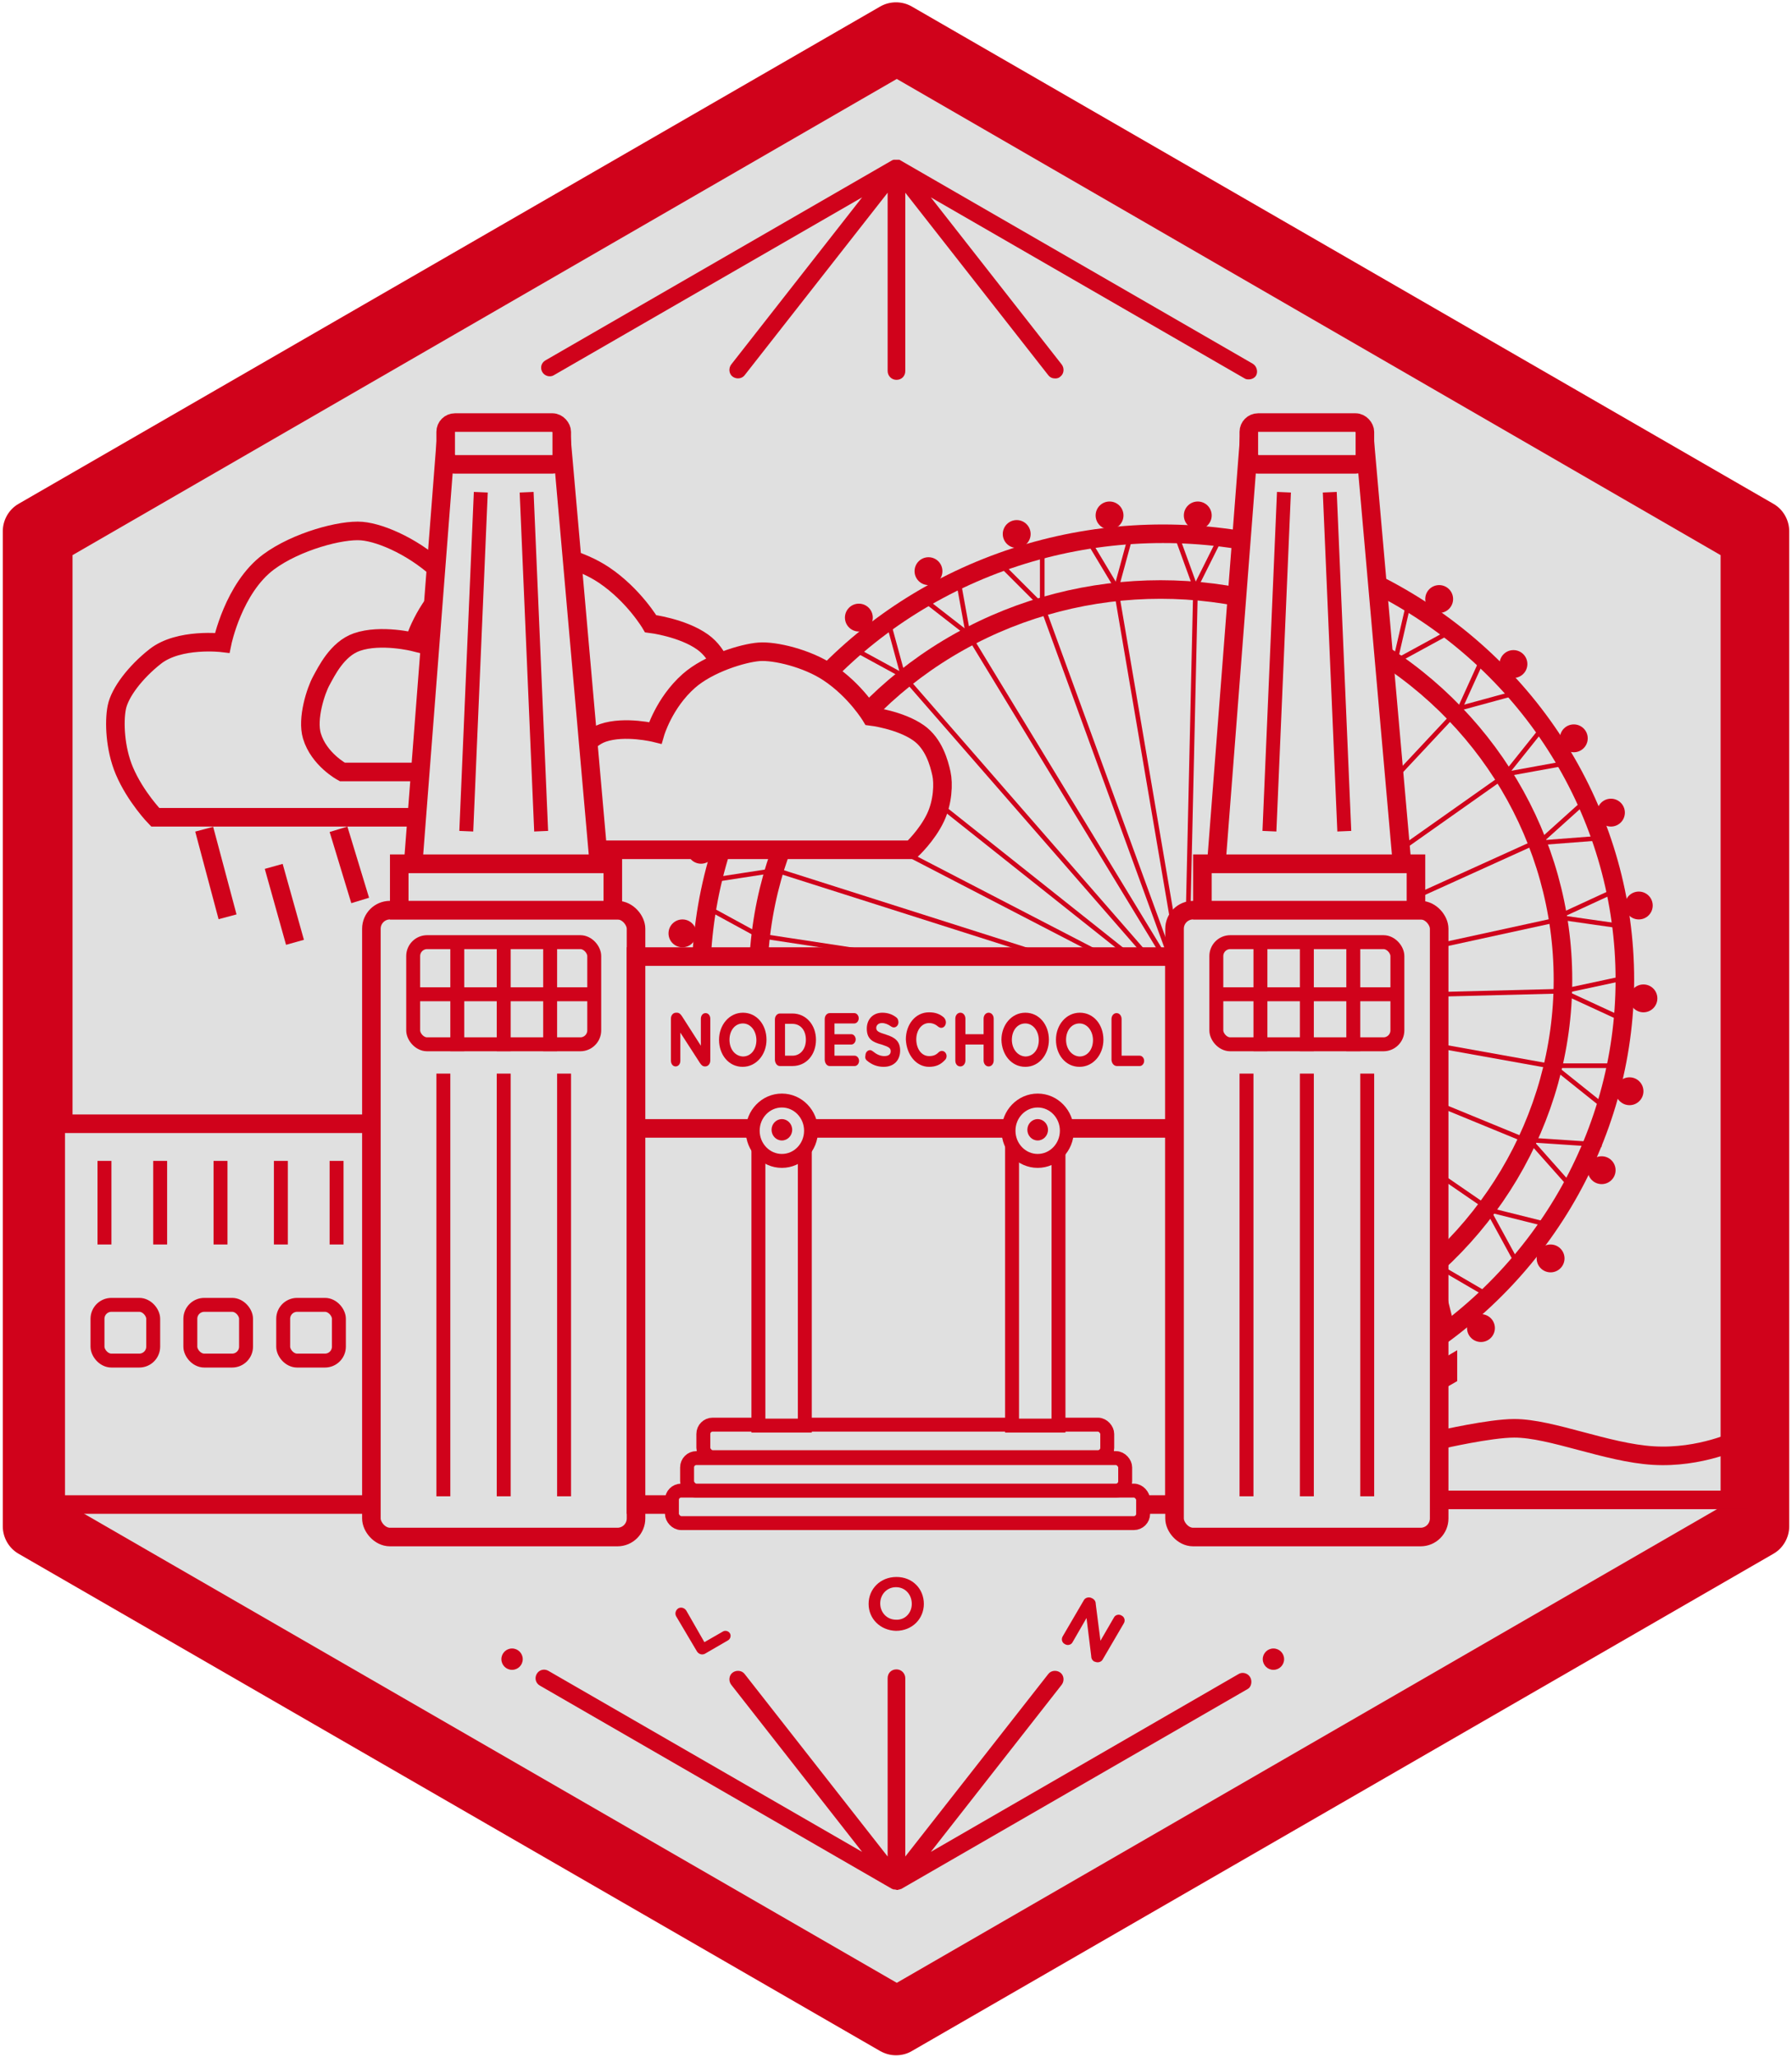 <?xml version="1.0" encoding="UTF-8" standalone="no"?>
<svg width="386px" height="443px" viewBox="0 0 386 443" version="1.1" xmlns="http://www.w3.org/2000/svg" xmlns:xlink="http://www.w3.org/1999/xlink" xmlns:sketch="http://www.bohemiancoding.com/sketch/ns">
    <!--
      The MIT License (MIT)
      
      Copyright (c) 2014 Alan Shaw
      
      Permission is hereby granted, free of charge, to any person obtaining a copy
      of this software and associated documentation files (the "Software"), to deal
      in the Software without restriction, including without limitation the rights
      to use, copy, modify, merge, publish, distribute, sublicense, and/or sell
      copies of the Software, and to permit persons to whom the Software is
      furnished to do so, subject to the following conditions:
      
      The above copyright notice and this permission notice shall be included in all
      copies or substantial portions of the Software.
      
      THE SOFTWARE IS PROVIDED "AS IS", WITHOUT WARRANTY OF ANY KIND, EXPRESS OR
      IMPLIED, INCLUDING BUT NOT LIMITED TO THE WARRANTIES OF MERCHANTABILITY,
      FITNESS FOR A PARTICULAR PURPOSE AND NONINFRINGEMENT. IN NO EVENT SHALL THE
      AUTHORS OR COPYRIGHT HOLDERS BE LIABLE FOR ANY CLAIM, DAMAGES OR OTHER
      LIABILITY, WHETHER IN AN ACTION OF CONTRACT, TORT OR OTHERWISE, ARISING FROM,
      OUT OF OR IN CONNECTION WITH THE SOFTWARE OR THE USE OR OTHER DEALINGS IN THE
      SOFTWARE.
    -->
    <title>NodeSchool London</title>
    <desc>Created with Sketch.</desc>
    <defs></defs>
    <g id="Page-1" stroke="none" stroke-width="1" fill="none" fill-rule="evenodd" sketch:type="MSPage">
        <g id="nodeschool" sketch:type="MSLayerGroup" transform="translate(1, 0)">
            <g id="Group" sketch:type="MSShapeGroup">
                <path d="M381,108.5 L195.4,1.4 C193.3,0.2 190.7,0.2 188.6,1.4 L3,108.5 C0.9,109.7 -0.4,112 -0.4,114.4 L-0.4,328.7 C-0.4,331.1 0.9,333.4 3,334.6 L188.6,441.7 C189.7,442.3 190.8,442.6 192,442.6 C193.2,442.6 194.4,442.3 195.4,441.7 L381,334.6 C383.1,333.4 384.4,331.1 384.4,328.7 L384.4,114.4 C384.4,112 383.1,109.7 381,108.5 L381,108.5 Z" id="Shape" fill="#D0021B"></path>
                <path d="M369.62,324.548 L192.17,427 L14.624,324.548 L14.624,119.548 L192.17,17 L369.62,119.548 L369.62,324.548 Z" id="Shape" fill="#E0E0E0"></path>
                <g id="Wheel" transform="translate(143, 108)">
                    <path d="M161,188 L161.53,194.223 L169.883,189.424 L169.883,182.763 L161,188 Z" id="Rectangle-21" fill="#D0021B"></path>
                    <ellipse id="Oval-7" stroke="#D0021B" stroke-width="4" cx="105.987" cy="102.973" rx="86.678" ry="84.023"></ellipse>
                    <ellipse id="Oval-8" stroke="#D0021B" stroke-width="4" cx="106.5" cy="102.973" rx="99.5" ry="96.027"></ellipse>
                    <g id="Spokes" transform="translate(19, 19)" stroke="#D0021B" stroke-linecap="square">
                        <path d="M4.5,60.5 L92.5,88.5" id="Line-2"></path>
                        <path d="M0.5,74.5 L92.5,88.5" id="Line"></path>
                        <path d="M8.5,44.5 L91.5,87.5" id="Line-2"></path>
                        <path d="M19.5,30.5 L92.5,88.5" id="Line-2"></path>
                        <path d="M31.5,18.5 L92.5,88.5" id="Line-2"></path>
                        <path d="M45.5,9.5 L90.5,83.5" id="Line-3"></path>
                        <path d="M61.5,3.5 L92.5,88.5" id="Line-3"></path>
                        <path d="M77.5,0.5 L92.5,88.5" id="Line-4"></path>
                        <path d="M94.5,0.5 L92.5,88.5" id="Line-5"></path>
                        <path d="M137.5,15.5 L92.5,88.5" id="Line-6"></path>
                        <path d="M150.5,26.5 L92.5,88.5" id="Line-7"></path>
                        <path d="M160.5,40.5 L92.5,88.5" id="Line-8"></path>
                        <path d="M167.5,54.5 L92.5,88.5" id="Line-9"></path>
                        <path d="M170.5,71.5 L92.5,88.5" id="Line-10"></path>
                        <path d="M171.5,86.5 L92.5,88.5" id="Line-11"></path>
                        <path d="M170.5,102.5 L92.5,88.5" id="Line-12"></path>
                        <path d="M165.5,118.5 L92.5,88.5" id="Line-13"></path>
                        <path d="M156.5,132.5 L92.5,88.5" id="Line-14"></path>
                    </g>
                    <g id="Pods">
                        <path d="M19.5,93.5 L8.5,87.5" id="Line" stroke="#D0021B" stroke-linecap="square"></path>
                        <path d="M22.5,79.5 L9.5,81.5" id="Line-2" stroke="#D0021B" stroke-linecap="square"></path>
                        <path d="M50.5,37.5 L39.5,31.5" id="Line-3" stroke="#D0021B" stroke-linecap="square"></path>
                        <path d="M50.5,37.5 L47.5,26.5" id="Line-4" stroke="#D0021B" stroke-linecap="square"></path>
                        <path d="M64.5,28.5 L55.5,21.5" id="Line-4" stroke="#D0021B" stroke-linecap="square"></path>
                        <path d="M80.5,22.5 L72.5,14.5" id="Line-5" stroke="#D0021B" stroke-linecap="square"></path>
                        <path d="M80.5,22.5 L80.5,10.5" id="Line-6" stroke="#D0021B" stroke-linecap="square"></path>
                        <path d="M64.5,28.5 L62.5,17.5" id="Line-5" stroke="#D0021B" stroke-linecap="square"></path>
                        <path d="M96.5,18.5 L90.5,8.5" id="Line-7" stroke="#D0021B" stroke-linecap="square"></path>
                        <path d="M96.5,18.5 L99.5,7.5" id="Line-8" stroke="#D0021B" stroke-linecap="square"></path>
                        <path d="M113.5,18.5 L109.5,7.5" id="Line-9" stroke="#D0021B" stroke-linecap="square"></path>
                        <path d="M113.5,18.5 L118.5,8.5" id="Line-10" stroke="#D0021B" stroke-linecap="square"></path>
                        <path d="M156.5,34.5 L159.5,21.5" id="Line-11" stroke="#D0021B" stroke-linecap="square"></path>
                        <path d="M156.5,34.5 L167.5,28.5" id="Line-12" stroke="#D0021B" stroke-linecap="square"></path>
                        <path d="M170.5,44.5 L175.5,33.5" id="Line-13" stroke="#D0021B" stroke-linecap="square"></path>
                        <path d="M170.5,44.5 L181.5,41.5" id="Line-14" stroke="#D0021B" stroke-linecap="square"></path>
                        <path d="M180.5,58.5 L188.5,48.5" id="Line-15" stroke="#D0021B" stroke-linecap="square"></path>
                        <path d="M181.5,58.5 L192.5,56.5" id="Line-16" stroke="#D0021B" stroke-linecap="square"></path>
                        <path d="M187.5,73.5 L197.5,64.5" id="Line-17" stroke="#D0021B" stroke-linecap="square"></path>
                        <path d="M187.5,73.5 L200.5,72.5" id="Line-18" stroke="#D0021B" stroke-linecap="square"></path>
                        <path d="M191.5,89.5 L204.5,83.5" id="Line-19" stroke="#D0021B" stroke-linecap="square"></path>
                        <path d="M191.5,89.5 L205.5,91.5" id="Line-20" stroke="#D0021B" stroke-linecap="square"></path>
                        <path d="M192.5,105.5 L206.5,102.5" id="Line-21" stroke="#D0021B" stroke-linecap="square"></path>
                        <path d="M192.5,105.5 L205.5,111.5" id="Line-22" stroke="#D0021B" stroke-linecap="square"></path>
                        <path d="M190.5,121.5 L205.5,121.5" id="Line-23" stroke="#D0021B" stroke-linecap="square"></path>
                        <path d="M190.5,121.5 L200.5,129.5" id="Line-24" stroke="#D0021B" stroke-linecap="square"></path>
                        <path d="M185.5,137.5 L200.5,138.5" id="Line-25" stroke="#D0021B" stroke-linecap="square"></path>
                        <path d="M185.5,137.5 L193.5,146.5" id="Line-26" stroke="#D0021B" stroke-linecap="square"></path>
                        <path d="M176.5,152.5 L188.5,155.5" id="Line-27" stroke="#D0021B" stroke-linecap="square"></path>
                        <path d="M176.5,152.5 L182.5,163.5" id="Line-28" stroke="#D0021B" stroke-linecap="square"></path>
                        <path d="M165.5,164.5 L177.5,171.5" id="Line-29" stroke="#D0021B" stroke-linecap="square"></path>
                        <path d="M165.5,164.5 L168.5,176.5" id="Line-30" stroke="#D0021B" stroke-linecap="square"></path>
                        <path d="M3,96 C4.657,96 6,94.657 6,93 C6,91.343 4.657,90 3,90 C1.343,90 0,91.343 0,93 C0,94.657 1.343,96 3,96 Z" id="Oval-9" fill="#D0021B"></path>
                        <path d="M7,78 C8.657,78 10,76.657 10,75 C10,73.343 8.657,72 7,72 C5.343,72 4,73.343 4,75 C4,76.657 5.343,78 7,78 Z" id="Oval-10" fill="#D0021B"></path>
                        <circle id="Oval-10" fill="#D0021B" cx="41" cy="25" r="3"></circle>
                        <circle id="Oval-11" fill="#D0021B" cx="56" cy="15" r="3"></circle>
                        <circle id="Oval-12" fill="#D0021B" cx="75" cy="7" r="3"></circle>
                        <circle id="Oval-13" fill="#D0021B" cx="95" cy="3" r="3"></circle>
                        <circle id="Oval-14" fill="#D0021B" cx="114" cy="3" r="3"></circle>
                        <circle id="Oval-14" fill="#D0021B" cx="148" cy="11" r="3"></circle>
                        <circle id="Oval-14" fill="#D0021B" cx="166" cy="21" r="3"></circle>
                        <circle id="Oval-15" fill="#D0021B" cx="182" cy="35" r="3"></circle>
                        <circle id="Oval-16" fill="#D0021B" cx="195" cy="51" r="3"></circle>
                        <circle id="Oval-17" fill="#D0021B" cx="203" cy="67" r="3"></circle>
                        <circle id="Oval-18" fill="#D0021B" cx="209" cy="87" r="3"></circle>
                        <circle id="Oval-19" fill="#D0021B" cx="210" cy="107" r="3"></circle>
                        <circle id="Oval-20" fill="#D0021B" cx="207" cy="127" r="3"></circle>
                        <circle id="Oval-21" fill="#D0021B" cx="201" cy="144" r="3"></circle>
                        <path d="M190,166 C191.657,166 193,164.657 193,163 C193,161.343 191.657,160 190,160 C188.343,160 187,161.343 187,163 C187,164.657 188.343,166 190,166 Z" id="Oval-22" fill="#D0021B"></path>
                        <path d="M175,181 C176.657,181 178,179.657 178,178 C178,176.343 176.657,175 175,175 C173.343,175 172,176.343 172,178 C172,179.657 173.343,181 175,181 Z" id="Oval-23" fill="#D0021B"></path>
                    </g>
                </g>
                <g id="Clouds" transform="translate(24, 114)" stroke="#D0021B" stroke-width="4">
                    <path d="M72.992,7.004 C67.021,2.584 57.324,-0.009 52.928,0.368 C48.482,0.748 40.997,4.172 35.497,9.615 C28.603,16.436 26.184,25.719 26.184,25.719 C26.184,25.719 17.751,23.384 11.649,25.719 C6.637,27.636 3.906,33.974 2.646,36.481 C1.248,39.263 -1.076,47.09 0.25,51.959 C2.039,58.528 7.948,62 7.948,62 L97.421,62 C97.421,62 101.706,57.587 104.081,51.959 C106.087,47.206 106.312,41.425 105.701,38.346 C105.064,35.132 101.694,30.731 97.421,27.37 C92.282,23.326 82.992,24.435 82.992,24.435 C82.992,24.435 80.569,12.613 72.992,7.004 Z" id="Rectangle-24" fill="#E0E0E0" transform="translate(52.928, 31.166) scale(-1, 1) translate(-52.928, -31.166) "></path>
                    <path d="M105.089,9.828 C100.018,6.42 92.445,4.581 88.712,4.871 C84.937,5.164 76.795,7.659 72.124,11.855 C66.27,17.114 64.215,24.271 64.215,24.271 C64.215,24.271 57.054,22.471 51.871,24.271 C47.615,25.749 45.295,30.635 44.225,32.567 C43.038,34.712 41.064,40.746 42.19,44.5 C43.71,49.564 48.728,52.241 48.728,52.241 L124.714,52.241 C124.714,52.241 128.354,48.839 130.37,44.5 C132.074,40.836 132.265,36.379 131.746,34.005 C131.205,31.528 129.988,26.862 126.36,24.271 C121.995,21.153 115.148,20.314 115.148,20.314 C115.148,20.314 111.524,14.152 105.089,9.828 Z" id="Rectangle-23" fill="#E0E0E0"></path>
                    <path d="M153.45,30.829 C148.821,27.762 141.908,26.107 138.5,26.368 C135.054,26.632 127.622,28.877 123.357,32.653 C118.013,37.386 116.138,43.827 116.138,43.827 C116.138,43.827 109.6,42.207 104.869,43.827 C100.984,45.157 98.866,49.555 97.89,51.294 C96.806,53.224 95.004,58.655 96.032,62.033 C97.419,66.591 102,69 102,69 L171.365,69 C171.365,69 174.687,65.938 176.528,62.033 C178.083,58.735 178.258,54.725 177.784,52.588 C177.29,50.358 176.179,46.16 172.867,43.827 C168.883,41.022 162.633,40.267 162.633,40.267 C162.633,40.267 159.325,34.721 153.45,30.829 Z" id="Rectangle-22" fill="#E0E0E0"></path>
                    <path d="M19.5,66.5 L23.5,81.5" id="Line" stroke-linecap="square"></path>
                    <path d="M34.5,74.5 L38,87" id="Line-2" stroke-linecap="square"></path>
                    <path d="M48.5,66.5 L52,78" id="Line-2" stroke-linecap="square"></path>
                </g>
                <g id="Building" transform="translate(11, 242)" stroke="#D0021B">
                    <rect id="Rectangle-17" stroke-width="4" fill="#E0E0E0" x="0" y="0" width="72" height="82"></rect>
                    <path d="M60.5,9.5 L60.5,24.5" id="Line" stroke-width="3" stroke-linecap="square"></path>
                    <path d="M48.5,9.5 L48.5,24.5" id="Line-2" stroke-width="3" stroke-linecap="square"></path>
                    <path d="M35.5,9.5 L35.5,24.5" id="Line-2" stroke-width="3" stroke-linecap="square"></path>
                    <path d="M22.5,9.5 L22.5,24.5" id="Line-2" stroke-width="3" stroke-linecap="square"></path>
                    <path d="M10.5,9.5 L10.5,24.5" id="Line-2" stroke-width="3" stroke-linecap="square"></path>
                    <rect id="Rectangle-18" stroke-width="3" fill="#E0E0E0" x="49" y="39" width="12" height="12" rx="3"></rect>
                    <rect id="Rectangle-19" stroke-width="3" fill="#E0E0E0" x="29" y="39" width="12" height="12" rx="3"></rect>
                    <rect id="Rectangle-19" stroke-width="3" fill="#E0E0E0" x="9" y="39" width="12" height="12" rx="3"></rect>
                </g>
                <g id="Tower" transform="translate(79, 91)">
                    <g id="Body" transform="translate(0, 105)">
                        <rect id="Rectangle-1" stroke="#D0021B" stroke-width="4" fill="#E0E0E0" x="0" y="0" width="57" height="135" rx="4"></rect>
                        <path d="M15.5,36.701 L15.5,124.73" id="Line" stroke="#D0021B" stroke-width="3" stroke-linecap="square"></path>
                        <path d="M28.5,36.701 L28.5,124.73" id="Line-2" stroke="#D0021B" stroke-width="3" stroke-linecap="square"></path>
                        <path d="M41.5,36.701 L41.5,124.73" id="Line-2" stroke="#D0021B" stroke-width="3" stroke-linecap="square"></path>
                        <g id="Window" transform="translate(9, 6.891)" stroke="#D0021B" stroke-width="3">
                            <rect id="Rectangle-2" fill="#E0E0E0" x="0" y="0" width="39" height="22" rx="3"></rect>
                            <path d="M0.5,11.226 L38.5,11.226" id="Line" stroke-linecap="square"></path>
                            <path d="M9.5,0.467 L9.5,21.985" id="Line" stroke-linecap="square"></path>
                            <path d="M19.5,0.467 L19.5,21.985" id="Line" stroke-linecap="square"></path>
                            <path d="M29.5,0.467 L29.5,21.985" id="Line-2" stroke-linecap="square"></path>
                        </g>
                    </g>
                    <g id="Chimney" transform="translate(6, 0)" stroke="#D0021B">
                        <rect id="Rectangle-3" stroke-width="4" fill="#E0E0E0" x="0" y="95" width="46" height="10"></rect>
                        <path d="M9.954,5 L3,95 L43,95 L35.068,5 L9.954,5 Z" id="Rectangle-5" stroke-width="4" fill="#E0E0E0"></path>
                        <path d="M17.5,16.5 L14.5,86.5" id="Line-2" stroke-width="3" stroke-linecap="square"></path>
                        <path d="M27.5,16.5 L30.5,86.5" id="Line-3" stroke-width="3" stroke-linecap="square"></path>
                        <rect id="Rectangle-5" stroke-width="4" fill="#E0E0E0" x="10" y="0" width="25" height="9" rx="2"></rect>
                    </g>
                </g>
                <g id="Entrance" transform="translate(136, 206)">
                    <rect id="Rectangle-11" stroke="#D0021B" stroke-width="4" fill="#E0E0E0" x="0" y="0" width="116" height="118"></rect>
                    <rect id="Rectangle-12" stroke="#D0021B" stroke-width="3" fill="#E0E0E0" x="7.733" y="115" width="101.5" height="7" rx="2"></rect>
                    <rect id="Rectangle-13" stroke="#D0021B" stroke-width="3" fill="#E0E0E0" x="11" y="108" width="94.367" height="7" rx="2"></rect>
                    <rect id="Rectangle-14" stroke="#D0021B" stroke-width="3" fill="#E0E0E0" x="14.5" y="100.796" width="87" height="7" rx="2"></rect>
                    <path d="M2.417,37 L114.55,37" id="Line" stroke="#D0021B" stroke-width="4" stroke-linecap="square"></path>
                    <rect id="Rectangle-15" stroke="#D0021B" stroke-width="3" fill="#E0E0E0" x="26.36" y="36" width="10" height="65"></rect>
                    <ellipse id="Oval-3" stroke="#D0021B" stroke-width="3" fill="#E0E0E0" cx="31.417" cy="37.5" rx="6.283" ry="6.5"></ellipse>
                    <ellipse id="Oval-2" fill="#D0021B" cx="31.417" cy="37.3" rx="2.223" ry="2.3"></ellipse>
                    <rect id="Rectangle-16" stroke="#D0021B" stroke-width="3" fill="#E0E0E0" x="81" y="37" width="10" height="64"></rect>
                    <ellipse id="Oval-4" stroke="#D0021B" stroke-width="3" fill="#E0E0E0" cx="86.517" cy="37.5" rx="6.283" ry="6.5"></ellipse>
                    <ellipse id="Oval-2" fill="#D0021B" cx="86.517" cy="37.3" rx="2.223" ry="2.3"></ellipse>
                    <g id="Sign" transform="translate(7.733, 12)" fill="#D0021B">
                        <path d="M0.797,11.657 C1.377,11.657 1.812,11.143 1.812,10.457 L1.812,4.371 L6.018,10.886 C6.308,11.314 6.598,11.657 7.105,11.657 L7.178,11.657 C7.758,11.657 8.265,11.143 8.265,10.371 L8.265,1.371 C8.265,0.686 7.83,0.171 7.25,0.171 C6.67,0.171 6.235,0.686 6.235,1.371 L6.235,7.2 L2.175,0.857 C1.885,0.429 1.595,0.086 1.087,0.086 L0.87,0.086 C0.29,0.086 -0.217,0.6 -0.217,1.371 L-0.217,10.371 C-0.217,11.143 0.217,11.657 0.797,11.657 L0.797,11.657 Z" id="Shape"></path>
                        <path d="M15.225,11.743 C18.198,11.743 20.372,9.086 20.372,5.914 L20.372,5.914 C20.372,2.657 18.27,0.086 15.297,0.086 C12.325,0.086 10.15,2.743 10.15,5.914 L10.15,5.914 C10.15,9.171 12.252,11.743 15.225,11.743 L15.225,11.743 Z M12.398,5.914 C12.398,3.943 13.557,2.4 15.297,2.4 C16.965,2.4 18.198,4.029 18.198,6 L18.198,6 C18.198,7.971 17.038,9.514 15.297,9.514 C13.557,9.429 12.398,7.886 12.398,5.914 L12.398,5.914 L12.398,5.914 Z" id="Shape"></path>
                        <path d="M23.273,11.571 L25.955,11.571 C29,11.571 31.03,9.086 31.03,5.914 L31.03,5.914 C31.03,2.743 28.927,0.257 25.955,0.257 L23.273,0.257 C22.692,0.257 22.185,0.771 22.185,1.543 L22.185,10.286 C22.258,11.057 22.692,11.571 23.273,11.571 L23.273,11.571 Z M24.36,2.486 L25.955,2.486 C27.695,2.486 28.855,3.857 28.855,5.914 L28.855,5.914 C28.855,7.886 27.695,9.343 25.955,9.343 L24.36,9.343 L24.36,2.486 L24.36,2.486 Z" id="Shape"></path>
                        <path d="M34.002,11.571 L39.367,11.571 C39.875,11.571 40.31,11.057 40.31,10.457 C40.31,9.857 39.875,9.343 39.367,9.343 L35.017,9.343 L35.017,6.943 L38.642,6.943 C39.15,6.943 39.585,6.429 39.585,5.829 C39.585,5.229 39.15,4.714 38.642,4.714 L35.017,4.714 L35.017,2.4 L39.295,2.4 C39.803,2.4 40.237,1.886 40.237,1.286 C40.237,0.686 39.803,0.171 39.295,0.171 L34.002,0.171 C33.422,0.171 32.915,0.686 32.915,1.457 L32.915,10.286 C32.987,11.057 33.422,11.571 34.002,11.571 L34.002,11.571 Z" id="Shape"></path>
                        <path d="M41.977,10.371 C43.065,11.314 44.297,11.743 45.602,11.743 C47.705,11.743 49.155,10.457 49.155,8.229 L49.155,8.229 C49.155,6.257 48.068,5.4 46.11,4.8 C44.443,4.286 44.008,4.029 44.008,3.343 L44.008,3.343 C44.008,2.829 44.443,2.314 45.24,2.314 C45.892,2.314 46.545,2.571 47.27,3.086 C47.415,3.171 47.633,3.257 47.778,3.257 C48.358,3.257 48.792,2.743 48.792,2.143 C48.792,1.629 48.575,1.286 48.358,1.114 C47.487,0.429 46.472,0.086 45.312,0.086 C43.355,0.086 41.977,1.457 41.977,3.514 L41.977,3.514 C41.977,5.743 43.21,6.429 45.167,6.943 C46.763,7.457 47.125,7.714 47.125,8.4 L47.125,8.4 C47.125,9.086 46.617,9.429 45.748,9.429 C44.805,9.429 44.008,9 43.282,8.4 C43.138,8.314 42.92,8.143 42.703,8.143 C42.123,8.143 41.688,8.657 41.688,9.257 C41.542,9.857 41.76,10.2 41.977,10.371 L41.977,10.371 Z" id="Shape"></path>
                        <path d="M55.39,11.743 C56.913,11.743 57.928,11.229 58.797,10.286 C59.015,10.114 59.16,9.771 59.16,9.429 C59.16,8.829 58.725,8.314 58.145,8.314 C57.928,8.314 57.71,8.4 57.492,8.571 C56.913,9.171 56.333,9.429 55.39,9.429 C53.722,9.429 52.635,7.8 52.635,5.829 L52.635,5.829 C52.635,3.857 53.795,2.314 55.39,2.314 C56.115,2.314 56.767,2.571 57.347,3.086 C57.492,3.171 57.71,3.343 58,3.343 C58.58,3.343 59.015,2.829 59.015,2.143 C59.015,1.714 58.797,1.371 58.58,1.114 C57.782,0.429 56.84,0 55.39,0 C52.417,0 50.388,2.657 50.388,5.829 L50.388,5.829 C50.532,9.171 52.635,11.743 55.39,11.743 L55.39,11.743 Z" id="Shape"></path>
                        <path d="M62.133,11.657 C62.712,11.657 63.22,11.143 63.22,10.371 L63.22,6.943 L67.135,6.943 L67.135,10.371 C67.135,11.057 67.57,11.657 68.222,11.657 C68.802,11.657 69.31,11.143 69.31,10.371 L69.31,1.371 C69.31,0.686 68.875,0.086 68.222,0.086 C67.642,0.086 67.135,0.6 67.135,1.371 L67.135,4.714 L63.22,4.714 L63.22,1.371 C63.22,0.686 62.785,0.086 62.133,0.086 C61.553,0.086 61.045,0.6 61.045,1.371 L61.045,10.371 C61.045,11.143 61.48,11.657 62.133,11.657 L62.133,11.657 Z" id="Shape"></path>
                        <path d="M76.125,11.743 C79.097,11.743 81.2,9.086 81.2,5.914 L81.2,5.914 C81.2,2.657 79.097,0.086 76.125,0.086 C73.153,0.086 70.978,2.743 70.978,5.914 L70.978,5.914 C71.05,9.171 73.153,11.743 76.125,11.743 L76.125,11.743 Z M73.225,5.914 C73.225,3.943 74.385,2.4 76.125,2.4 C77.793,2.4 79.025,4.029 79.025,6 L79.025,6 C79.025,7.971 77.865,9.514 76.125,9.514 C74.457,9.429 73.225,7.886 73.225,5.914 L73.225,5.914 L73.225,5.914 Z" id="Shape"></path>
                        <path d="M87.797,11.743 C90.77,11.743 92.945,9.086 92.945,5.914 L92.945,5.914 C92.945,2.657 90.843,0.086 87.87,0.086 C84.897,0.086 82.722,2.743 82.722,5.914 L82.722,5.914 C82.722,9.171 84.825,11.743 87.797,11.743 L87.797,11.743 Z M84.897,5.914 C84.897,3.943 86.058,2.4 87.797,2.4 C89.465,2.4 90.698,4.029 90.698,6 L90.698,6 C90.698,7.971 89.537,9.514 87.797,9.514 C86.13,9.429 84.897,7.886 84.897,5.914 L84.897,5.914 L84.897,5.914 Z" id="Shape"></path>
                        <path d="M95.845,11.571 L100.775,11.571 C101.282,11.571 101.718,11.057 101.718,10.457 C101.718,9.857 101.282,9.343 100.775,9.343 L96.86,9.343 L96.86,1.457 C96.86,0.771 96.425,0.171 95.772,0.171 C95.192,0.171 94.685,0.686 94.685,1.457 L94.685,10.286 C94.757,11.057 95.265,11.571 95.845,11.571 L95.845,11.571 Z" id="Shape"></path>
                    </g>
                </g>
                <g id="Tower-2" transform="translate(252, 91)">
                    <g id="Body" transform="translate(0, 105)">
                        <rect id="Rectangle-1" stroke="#D0021B" stroke-width="4" fill="#E0E0E0" x="0" y="0" width="57" height="135" rx="4"></rect>
                        <path d="M15.5,36.701 L15.5,124.73" id="Line" stroke="#D0021B" stroke-width="3" stroke-linecap="square"></path>
                        <path d="M28.5,36.701 L28.5,124.73" id="Line-2" stroke="#D0021B" stroke-width="3" stroke-linecap="square"></path>
                        <path d="M41.5,36.701 L41.5,124.73" id="Line-2" stroke="#D0021B" stroke-width="3" stroke-linecap="square"></path>
                        <g id="Window" transform="translate(9, 6.891)" stroke="#D0021B" stroke-width="3">
                            <rect id="Rectangle-2" fill="#E0E0E0" x="0" y="0" width="39" height="22" rx="3"></rect>
                            <path d="M0.5,11.226 L38.5,11.226" id="Line" stroke-linecap="square"></path>
                            <path d="M9.5,0.467 L9.5,21.985" id="Line" stroke-linecap="square"></path>
                            <path d="M19.5,0.467 L19.5,21.985" id="Line" stroke-linecap="square"></path>
                            <path d="M29.5,0.467 L29.5,21.985" id="Line-2" stroke-linecap="square"></path>
                        </g>
                    </g>
                    <g id="Chimney" transform="translate(6, 0)" stroke="#D0021B">
                        <rect id="Rectangle-3" stroke-width="4" fill="#E0E0E0" x="0" y="95" width="46" height="10"></rect>
                        <path d="M9.954,5 L3,95 L43,95 L35.068,5 L9.954,5 Z" id="Rectangle-5" stroke-width="4" fill="#E0E0E0"></path>
                        <path d="M17.5,16.5 L14.5,86.5" id="Line-2" stroke-width="3" stroke-linecap="square"></path>
                        <path d="M27.5,16.5 L30.5,86.5" id="Line-3" stroke-width="3" stroke-linecap="square"></path>
                        <rect id="Rectangle-5" stroke-width="4" fill="#E0E0E0" x="10" y="0" width="25" height="9" rx="2"></rect>
                    </g>
                </g>
                <g id="Surf" transform="translate(309, 308)" stroke="#D0021B" stroke-width="4" stroke-linecap="square">
                    <path d="M0.458,15 L64.542,15" id="Line"></path>
                    <path d="M0.458,2 C0.458,2 10.935,-0.415 16.174,-0.415 C24.173,-0.415 36.109,4.86 46.139,5.459 C56.325,6.067 64.542,2 64.542,2" id="Line-2"></path>
                </g>
                <path d="M268.8,78.3 L192.9,34.5 L192.9,34.5 C192.8,34.4 192.7,34.4 192.6,34.4 L192.6,34.4 L192.5,34.4 L192.4,34.4 L192.1,34.4 C192.1,34.4 192.1,34.4 192,34.4 L191.9,34.4 L191.5,34.4 L191.5,34.4 C191.4,34.4 191.3,34.5 191.2,34.5 L191.2,34.5 L116.5,77.6 C115.6,78.1 115.3,79.2 115.8,80.1 C116.3,81 117.5,81.3 118.3,80.8 L184.7,42.5 L156.5,78.5 C155.9,79.3 156,80.5 156.8,81.1 C157.6,81.7 158.8,81.6 159.4,80.8 L190.2,41.5 L190.2,79.9 C190.2,80.9 191,81.8 192.1,81.8 C193.2,81.8 194,81 194,79.9 L194,41.5 L224.8,80.8 C225.2,81.3 225.7,81.5 226.3,81.5 C226.7,81.5 227.1,81.4 227.4,81.1 C228.2,80.5 228.3,79.3 227.7,78.5 L199.5,42.5 L267.1,81.5 C267.4,81.7 267.7,81.7 268,81.7 C268.6,81.7 269.3,81.4 269.6,80.8 C270,80 269.7,78.8 268.8,78.3 L268.8,78.3 Z" id="Shape" fill="#D0021B"></path>
                <path d="M268.3,361.2 C267.8,360.3 266.6,360 265.8,360.5 L199.5,398.8 L227.7,362.8 C228.3,362 228.2,360.8 227.4,360.2 C226.6,359.6 225.4,359.7 224.8,360.5 L194,399.8 L194,361.4 C194,360.4 193.2,359.5 192.1,359.5 C191,359.5 190.2,360.3 190.2,361.4 L190.2,399.8 L159.4,360.5 C158.8,359.7 157.6,359.6 156.8,360.2 C156,360.8 155.9,362 156.5,362.8 L184.7,398.8 L117.1,359.8 C116.2,359.3 115.1,359.6 114.6,360.5 C114.1,361.4 114.4,362.5 115.3,363 L191.2,406.8 L191.3,406.8 C191.4,406.8 191.4,406.9 191.5,406.9 L191.6,406.9 L191.7,406.9 L191.8,406.9 C191.9,406.9 192.1,407 192.2,407 L192.2,407 L192.2,407 C192.4,407 192.5,407 192.6,406.9 L192.7,406.9 L192.8,406.9 C192.9,406.9 192.9,406.8 193,406.8 L193.1,406.8 L267.8,363.7 C268.5,363.3 268.8,362.1 268.3,361.2 L268.3,361.2 Z" id="Shape" fill="#D0021B"></path>
                <circle id="Oval" fill="#D0021B" cx="273.3" cy="357.3" r="2.3"></circle>
                <circle id="Oval" fill="#D0021B" cx="109.3" cy="357.3" r="2.3"></circle>
                <path d="M144.628,348.041 C144.328,347.441 144.528,346.741 145.128,346.341 C145.728,346.041 146.428,346.241 146.828,346.841 L150.728,353.641 L154.728,351.341 C155.228,351.041 155.928,351.241 156.228,351.741 C156.528,352.241 156.328,352.941 155.828,353.241 L150.828,356.141 C150.228,356.441 149.528,356.241 149.128,355.641 L144.628,348.041 L144.628,348.041 Z" id="Shape-2" fill="#D0021B"></path>
                <path d="M186.1,345.4 L186.1,345.4 C186.1,342.2 188.6,339.6 192.1,339.6 C195.6,339.6 198,342.2 198,345.4 L198,345.4 C198,348.6 195.5,351.2 192,351.2 C188.6,351.1 186.1,348.6 186.1,345.4 L186.1,345.4 Z M195.4,345.4 L195.4,345.4 C195.4,343.4 194,341.8 192,341.8 C190,341.8 188.6,343.4 188.6,345.3 L188.6,345.3 C188.6,347.2 190,348.8 192,348.8 C194,348.9 195.4,347.3 195.4,345.4 L195.4,345.4 Z" id="Shape-2" fill="#D0021B"></path>
                <path d="M232.439,344.638 C232.739,344.038 233.539,343.838 234.139,344.138 L234.339,344.238 C234.839,344.538 235.039,344.938 235.039,345.538 L236.039,353.338 L238.939,348.338 C239.239,347.738 240.039,347.538 240.639,347.938 C241.239,348.238 241.439,349.038 241.039,349.638 L236.539,357.338 C236.239,357.938 235.439,358.138 234.839,357.838 L234.739,357.838 C234.239,357.538 234.039,357.138 234.039,356.538 L233.039,348.438 L230.039,353.638 C229.739,354.238 228.939,354.438 228.339,354.038 C227.739,353.738 227.539,352.938 227.939,352.338 L232.439,344.638 L232.439,344.638 Z" id="Shape-2" fill="#D0021B"></path>
            </g>
        </g>
    </g>
</svg>
